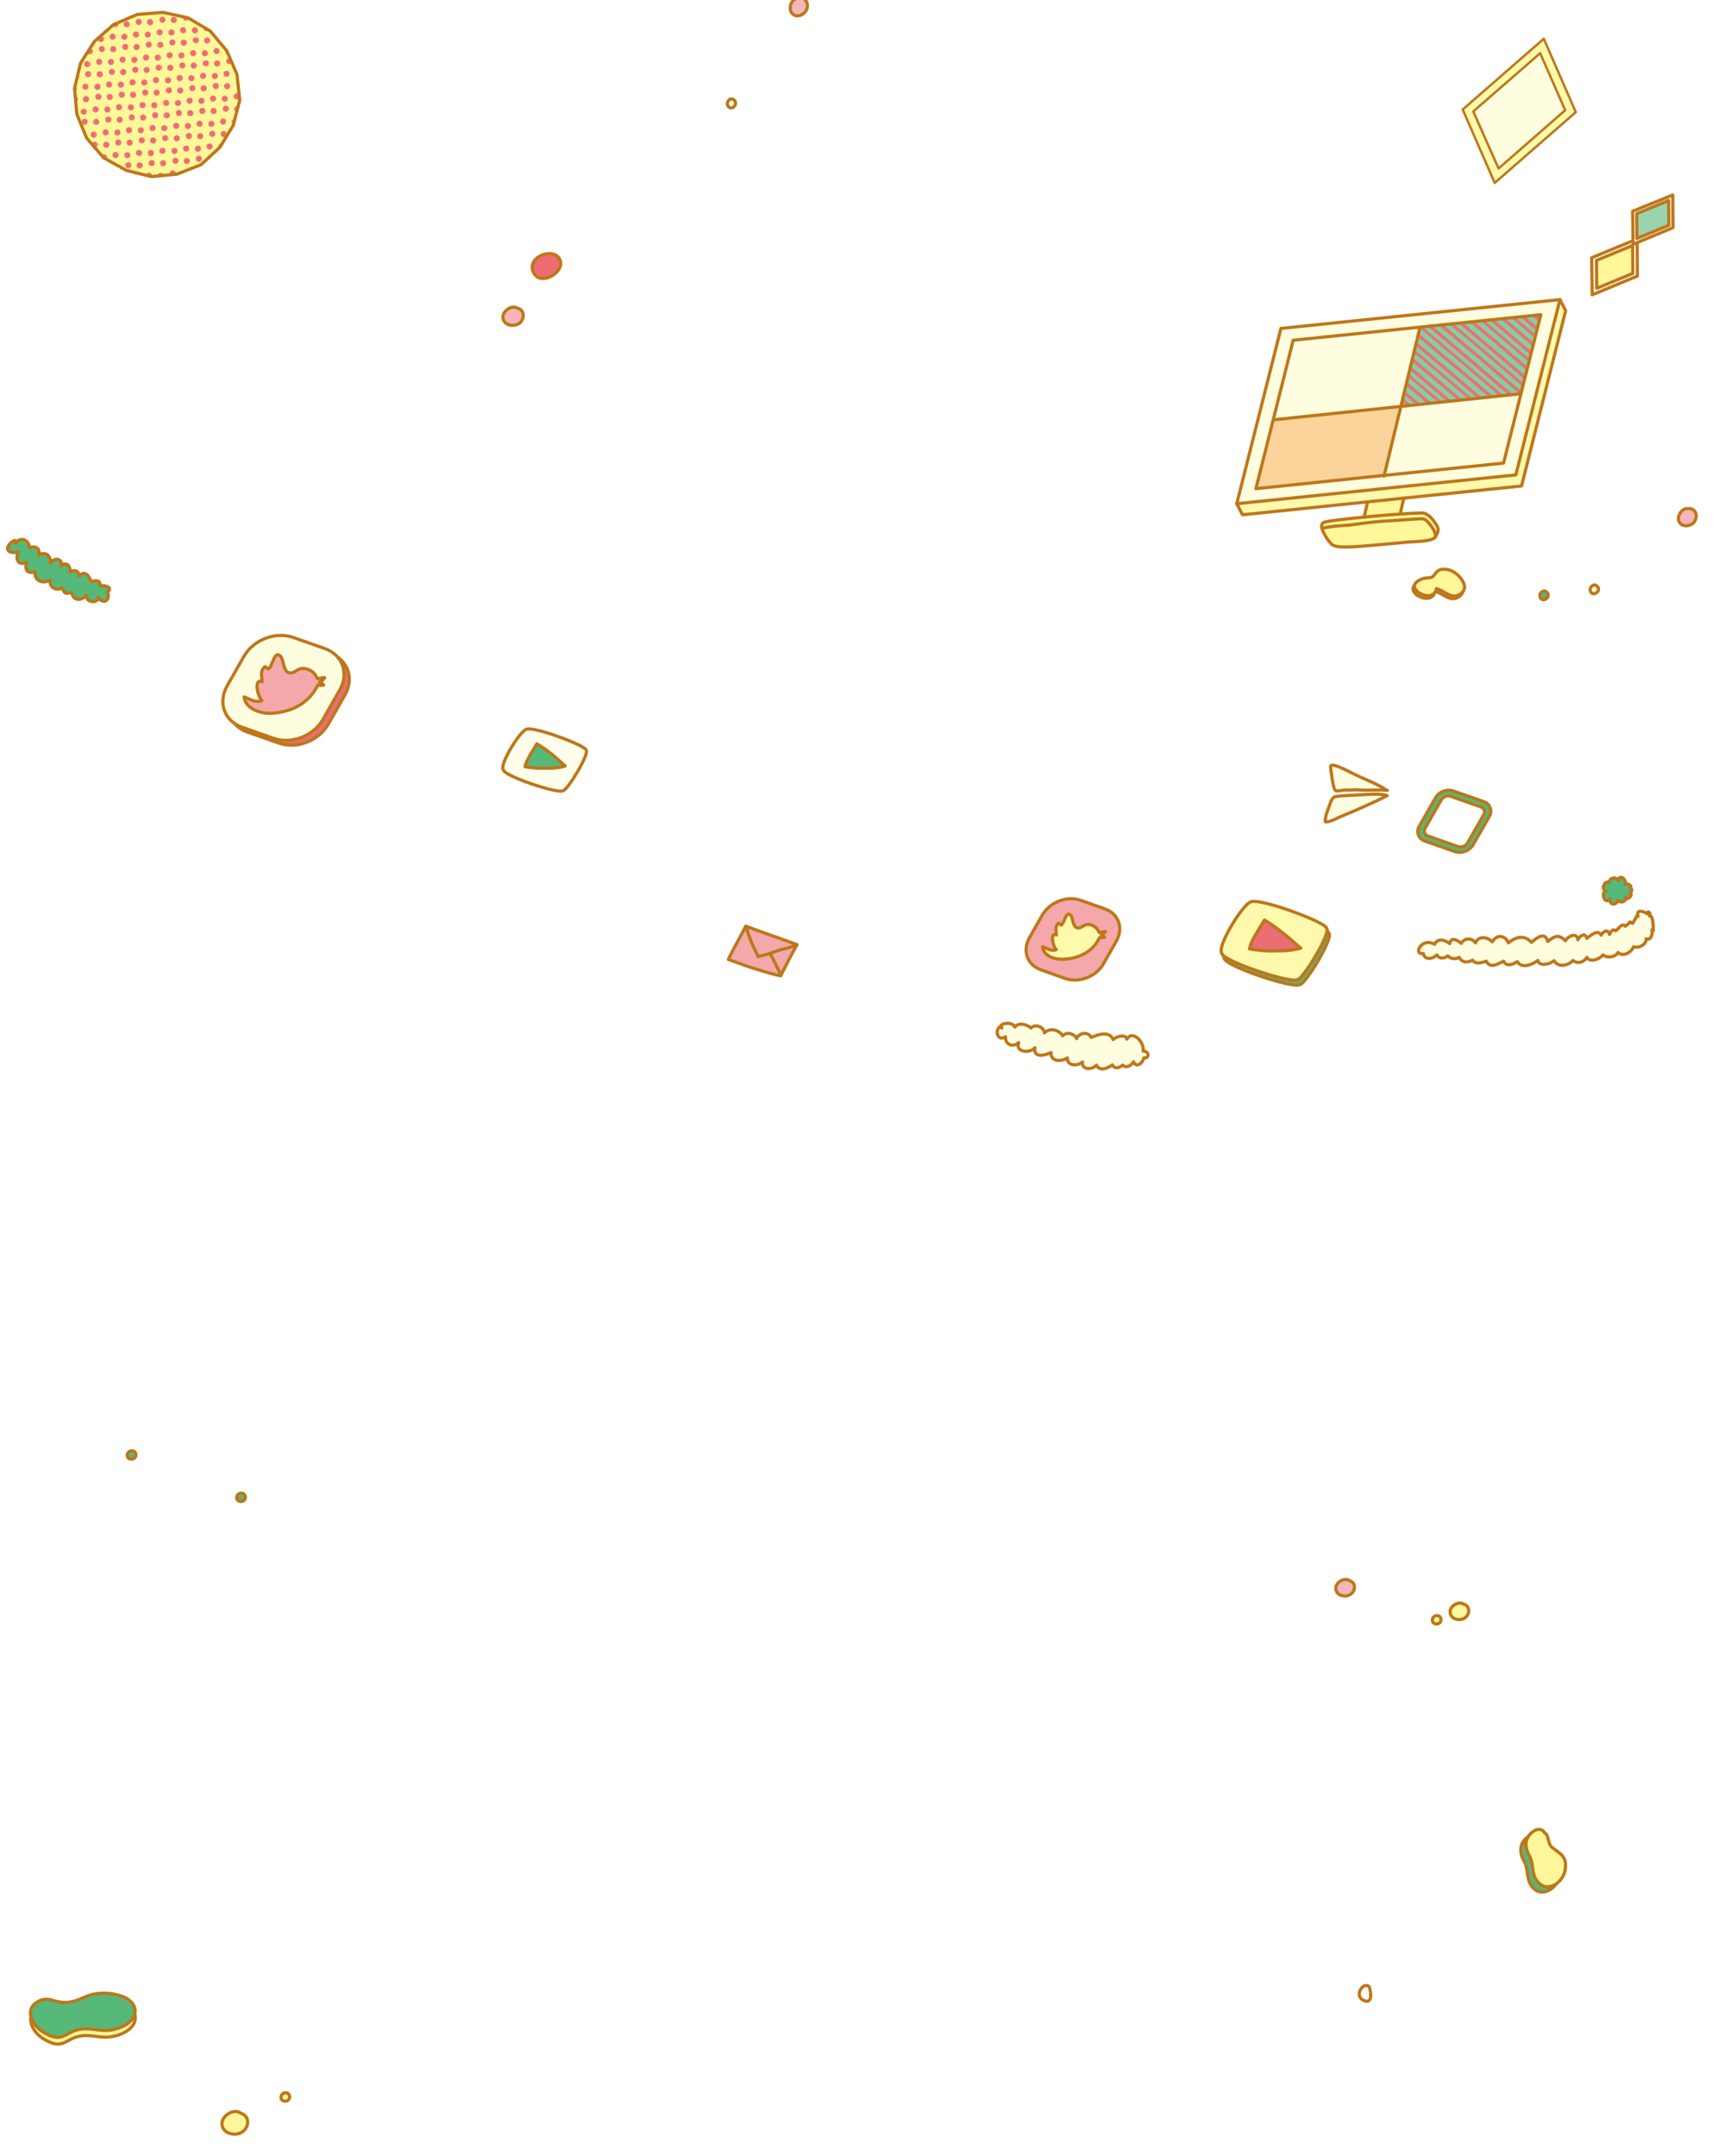 <svg xmlns="http://www.w3.org/2000/svg" xmlns:xlink="http://www.w3.org/1999/xlink" width="251.88mm" height="316.09mm" viewBox="0 0 714 896"><defs><style>.a,.s{fill:none;}.b,.c,.g{fill:#ec6d74;}.b{stroke:#ec6d74;stroke-width:1.5px;}.b,.d,.e,.f,.g,.h,.i,.j,.k,.l,.m,.n,.o,.s{stroke-linecap:round;stroke-linejoin:round;}.d,.o,.t{fill:#fff9ad;}.d,.e,.f,.g,.h,.i,.j,.k,.l,.m,.n,.o,.p,.s{stroke:#bd771a;}.e,.h,.u{fill:#fffde0;}.f{fill:#f5b6b9;}.f,.g,.h,.i,.j,.k,.l,.m,.n,.o,.p{stroke-width:1.32px;}.i,.q{fill:#fff799;}.j{fill:#56b879;}.k,.p{fill:#fff;}.l{fill:#99d4af;}.m{fill:#f4a8ab;}.n{fill:#fffdeb;}.p{stroke-miterlimit:10;}.r{fill:url(#a);}.s{stroke-width:1.32px;}.v{fill:#88cda1;}.w{fill:url(#b);}.x{fill:#fbd49b;}</style><pattern id="a" width="127.56" height="127.56" patternTransform="translate(-269.73 -95.83) rotate(-5.26) scale(0.23)" patternUnits="userSpaceOnUse" viewBox="0 0 127.56 127.56"><rect class="a" width="127.56" height="127.56"/><circle class="c" cx="109.79" cy="115.38" r="5.52"/><circle class="c" cx="130.18" cy="117.56" r="5.52"/><circle class="c" cx="109.79" cy="97.22" r="5.52"/><circle class="c" cx="131.15" cy="95.03" r="5.52"/><circle class="c" cx="67.27" cy="115.38" r="5.52"/><circle class="c" cx="87.66" cy="117.56" r="5.52"/><circle class="c" cx="67.27" cy="97.22" r="5.52"/><circle class="c" cx="88.63" cy="95.03" r="5.52"/><circle class="c" cx="24.75" cy="115.38" r="5.52"/><circle class="c" cx="45.14" cy="117.56" r="5.52"/><circle class="c" cx="24.75" cy="97.22" r="5.52"/><circle class="c" cx="46.11" cy="95.03" r="5.52"/><circle class="c" cx="2.62" cy="117.56" r="5.52"/><circle class="c" cx="3.59" cy="95.03" r="5.52"/><circle class="c" cx="95.62" cy="72.86" r="5.52"/><circle class="c" cx="116.01" cy="75.04" r="5.52"/><circle class="c" cx="95.62" cy="54.7" r="5.52"/><circle class="c" cx="116.98" cy="52.51" r="5.52"/><circle class="c" cx="53.1" cy="72.86" r="5.52"/><circle class="c" cx="73.49" cy="75.04" r="5.52"/><circle class="c" cx="53.1" cy="54.7" r="5.52"/><circle class="c" cx="74.46" cy="52.51" r="5.52"/><circle class="c" cx="10.58" cy="72.86" r="5.52"/><circle class="c" cx="30.97" cy="75.04" r="5.52"/><circle class="c" cx="10.58" cy="54.7" r="5.52"/><circle class="c" cx="31.94" cy="52.51" r="5.52"/><circle class="c" cx="123.96" cy="30.34" r="5.52"/><circle class="c" cx="123.96" cy="12.18" r="5.52"/><circle class="c" cx="81.45" cy="30.34" r="5.52"/><circle class="c" cx="101.84" cy="32.53" r="5.52"/><circle class="c" cx="81.45" cy="12.18" r="5.52"/><circle class="c" cx="102.81" cy="9.99" r="5.52"/><circle class="c" cx="38.93" cy="30.34" r="5.52"/><circle class="c" cx="59.32" cy="32.53" r="5.52"/><circle class="c" cx="38.93" cy="12.18" r="5.52"/><circle class="c" cx="60.29" cy="9.99" r="5.52"/><circle class="c" cx="-3.59" cy="30.34" r="5.52"/><circle class="c" cx="16.8" cy="32.53" r="5.52"/><circle class="c" cx="-3.59" cy="12.18" r="5.52"/><circle class="c" cx="17.77" cy="9.99" r="5.52"/></pattern><pattern id="b" width="56.69" height="62.91" patternTransform="matrix(0.21, -0.25, 3.68, 3.08, -899.58, -692.17)" patternUnits="userSpaceOnUse" viewBox="0 0 56.69 62.91"><rect class="a" width="56.69" height="62.91"/><path class="b" d="M52.78,125.47c2.85-1.53,5.31-6.65,6.64-9.54A40.84,40.84,0,0,0,63,101.07c.39-7.49.46-15.1-2.12-22.13-1.82-5-4.19-12.55-8.82-15.68H49.59c4.62,3.13,7,10.71,8.82,15.68,2.58,7,2.5,14.64,2.12,22.13a41,41,0,0,1-3.62,14.86c-1.33,2.89-3.8,8-6.64,9.54Z"/><path class="b" d="M42.59,125.47c3.31-1.79,5-5.94,6.48-9.19,5.4-12,5.08-25.59,1.57-37.73C49,73,46.9,66.64,41.91,63.26H39.25c2.52,0,5.35,6.83,6.14,8.64,4.58,10.48,6.78,22.77,4.28,34.43-1.23,5.74-4,16-9.75,19.14Z"/><path class="b" d="M24.43,125.47c2.85-1.53,5.32-6.65,6.65-9.54a41.25,41.25,0,0,0,3.62-14.86c.38-7.49.45-15.1-2.13-22.13-1.82-5-4.19-12.55-8.81-15.68H21.24c4.63,3.13,7,10.71,8.82,15.68,2.58,7,2.51,14.64,2.12,22.13a41,41,0,0,1-3.61,14.86c-1.33,2.89-3.8,8-6.65,9.54Z"/><path class="b" d="M33.88,125.47c3-1.59,4.69-5.44,6.07-8.3a42,42,0,0,0,4.2-16.1c.38-7.41.14-14.9-2.06-21.94-1.7-5.45-4-12.55-8.88-15.87H30.84c2.53,0,5.36,6.83,6.15,8.64a72.06,72.06,0,0,1,3.79,10.71c2.74,10.68,2.16,23-2.61,33.32-1.33,2.89-3.8,8-6.65,9.54Z"/><path class="b" d="M14.24,125.47c3.31-1.79,5-5.94,6.48-9.19,5.41-12,5.08-25.59,1.57-37.73C20.68,73,18.55,66.64,13.56,63.26H10.9c2.53,0,5.35,6.83,6.14,8.64,4.58,10.48,6.79,22.77,4.29,34.43-1.24,5.74-4,16-9.75,19.14Z"/><path class="b" d="M-3.91,125.47c2.84-1.53,5.31-6.65,6.64-9.54a41,41,0,0,0,3.62-14.86c.38-7.49.46-15.1-2.12-22.13C2.41,74,0,66.39-4.59,63.26H-7.1c4.62,3.13,7,10.71,8.82,15.68,2.58,7,2.5,14.64,2.12,22.13A41.25,41.25,0,0,1,.22,115.93c-1.33,2.89-3.8,8-6.65,9.54Z"/><path class="b" d="M5.54,125.47c3-1.59,4.69-5.44,6.07-8.3a42.13,42.13,0,0,0,4.19-16.1c.38-7.41.14-14.9-2.06-21.94-1.7-5.45-4-12.55-8.88-15.87H2.5c2.52,0,5.35,6.83,6.14,8.64a70.94,70.94,0,0,1,3.79,10.71c2.74,10.68,2.17,23-2.61,33.32-1.33,2.89-3.8,8-6.65,9.54Z"/><path class="b" d="M52.78,62.56C55.63,61,58.09,55.91,59.42,53A40.84,40.84,0,0,0,63,38.16c.39-7.49.46-15.1-2.12-22.13C59.1,11.06,56.73,3.48,52.1.35H49.59c4.62,3.13,7,10.71,8.82,15.68,2.58,7,2.5,14.64,2.12,22.13A41,41,0,0,1,56.91,53c-1.33,2.89-3.8,8-6.64,9.54Z"/><path class="b" d="M42.59,62.56c3.31-1.79,5-5.94,6.48-9.19,5.4-12,5.08-25.59,1.57-37.74C49,10.06,46.9,3.73,41.91.35H39.25C41.77.35,44.6,7.18,45.39,9,50,19.47,52.17,31.76,49.67,43.42c-1.23,5.74-4,16-9.75,19.14Z"/><path class="b" d="M24.43,62.56C27.28,61,29.75,55.91,31.08,53A41.25,41.25,0,0,0,34.7,38.16c.38-7.49.45-15.1-2.13-22.13-1.82-5-4.19-12.55-8.81-15.68H21.24c4.63,3.13,7,10.71,8.82,15.68,2.58,7,2.51,14.64,2.12,22.13A41,41,0,0,1,28.57,53c-1.33,2.89-3.8,8-6.65,9.54Z"/><path class="b" d="M33.88,62.56c3-1.59,4.69-5.44,6.07-8.3a42,42,0,0,0,4.2-16.1c.38-7.41.14-14.9-2.06-21.94-1.7-5.45-4-12.55-8.88-15.87H30.84C33.37.35,36.2,7.18,37,9A72.06,72.06,0,0,1,40.78,19.7c2.74,10.68,2.16,23-2.61,33.32-1.33,2.89-3.8,8-6.65,9.54Z"/><path class="b" d="M14.24,62.56c3.31-1.79,5-5.94,6.48-9.19,5.41-12,5.08-25.59,1.57-37.74C20.68,10.06,18.55,3.73,13.56.35H10.9C13.43.35,16.25,7.18,17,9c4.58,10.48,6.79,22.77,4.29,34.43-1.24,5.74-4,16-9.75,19.14Z"/><path class="b" d="M-3.91,62.56C-1.07,61,1.4,55.91,2.73,53A41,41,0,0,0,6.35,38.16c.38-7.49.46-15.1-2.12-22.13C2.41,11.06,0,3.48-4.59.35H-7.1C-2.48,3.48-.11,11.06,1.72,16c2.58,7,2.5,14.64,2.12,22.13A41.25,41.25,0,0,1,.22,53c-1.33,2.89-3.8,8-6.65,9.54Z"/><path class="b" d="M5.54,62.56c3-1.59,4.69-5.44,6.07-8.3a42.13,42.13,0,0,0,4.19-16.1c.38-7.41.14-14.9-2.06-21.94C12,10.77,9.76,3.67,4.86.35H2.5C5,.35,7.85,7.18,8.64,9A70.94,70.94,0,0,1,12.43,19.7c2.74,10.68,2.17,23-2.61,33.32C8.49,55.91,6,61,3.17,62.56Z"/><path class="b" d="M52.78-.35C55.63-1.89,58.09-7,59.42-9.89A40.84,40.84,0,0,0,63-24.75c.39-7.5.46-15.1-2.12-22.14-1.82-5-4.19-12.54-8.82-15.67H49.59c4.62,3.13,7,10.7,8.82,15.67,2.58,7,2.5,14.64,2.12,22.14A41,41,0,0,1,56.91-9.89c-1.33,2.89-3.8,8-6.64,9.54Z"/><path class="b" d="M42.59-.35c3.31-1.79,5-5.95,6.48-9.19,5.4-12,5.08-25.59,1.57-37.74C49-52.86,46.9-59.18,41.91-62.56H39.25c2.52,0,5.35,6.83,6.14,8.64C50-43.44,52.17-31.15,49.67-19.49c-1.23,5.74-4,16-9.75,19.14Z"/><path class="b" d="M24.43-.35C27.28-1.89,29.75-7,31.08-9.89A41.25,41.25,0,0,0,34.7-24.75c.38-7.5.45-15.1-2.13-22.14-1.82-5-4.19-12.54-8.81-15.67H21.24c4.63,3.13,7,10.7,8.82,15.67,2.58,7,2.51,14.64,2.12,22.14A41,41,0,0,1,28.57-9.89c-1.33,2.89-3.8,8-6.65,9.54Z"/><path class="b" d="M33.88-.35c3-1.59,4.69-5.44,6.07-8.31a41.87,41.87,0,0,0,4.2-16.09c.38-7.41.14-14.9-2.06-21.94-1.7-5.45-4-12.55-8.88-15.87H30.84c2.53,0,5.36,6.83,6.15,8.64a71.66,71.66,0,0,1,3.79,10.71c2.74,10.68,2.16,23-2.61,33.32-1.33,2.89-3.8,8-6.65,9.54Z"/><path class="b" d="M14.24-.35c3.31-1.79,5-5.95,6.48-9.19,5.41-12,5.08-25.59,1.57-37.74-1.61-5.58-3.74-11.9-8.73-15.28H10.9c2.53,0,5.35,6.83,6.14,8.64,4.58,10.48,6.79,22.77,4.29,34.43-1.24,5.74-4,16-9.75,19.14Z"/><path class="b" d="M-3.91-.35C-1.07-1.89,1.4-7,2.73-9.89A41,41,0,0,0,6.35-24.75c.38-7.5.46-15.1-2.12-22.14-1.82-5-4.2-12.54-8.82-15.67H-7.1c4.62,3.13,7,10.7,8.82,15.67,2.58,7,2.5,14.64,2.12,22.14A41.25,41.25,0,0,1,.22-9.89C-1.11-7-3.58-1.89-6.43-.35Z"/><path class="b" d="M5.54-.35c3-1.59,4.69-5.44,6.07-8.31A42,42,0,0,0,15.8-24.75c.38-7.41.14-14.9-2.06-21.94-1.7-5.45-4-12.55-8.88-15.87H2.5c2.52,0,5.35,6.83,6.14,8.64a70.56,70.56,0,0,1,3.79,10.71c2.74,10.68,2.17,23-2.61,33.32C8.49-7,6-1.89,3.17-.35Z"/></pattern></defs><polygon class="d" points="654.9 46.6 621.2 76 607.9 45.5 641.6 16.1 654.9 46.6"/><polygon class="e" points="650.5 45.8 622.8 70 612.3 46.3 640.1 22.1 650.5 45.8"/><path class="f" d="M214.9,128c-2.3-1.4-5.7,1.2-5.9,3.5-.2,3.6,4.5,4.7,7,2.7C218.1,132.4,218.1,128.7,214.9,128Z"/><path class="g" d="M227,105.5a8,8,0,0,0-4.9,2.8,4.82,4.82,0,0,0,1.4,6.9c3.7,2.1,10.9-2.6,9.3-7C231.9,105.7,229.4,105.1,227,105.5Z"/><path class="f" d="M331.1-.6c-2.4.4-3.4,4.1-2.1,5.9,1.9,2.7,6,.7,6.5-2.2C336,.6,333.8-2,331.1-.6Z"/><path class="h" d="M303.1,41.5c-2.1,1.6.3,4.9,2.2,2.5a1.75,1.75,0,0,0-2.1-2.7"/><path class="i" d="M607.4,242.8c-1.7-3.2-5.6-5.9-9.3-5-1.9.5-2.5,2.5-3.4,3-1.5.7-2.2.2-3.7.7-10.4,3.2,4.1,11.5,5.4,4.2,2.5.6,5.4,3.5,8.1,3,2.4-.5,4.3-2.6,3.3-5A6.31,6.31,0,0,1,607.4,242.8Z"/><path class="i" d="M608,241.7c-1.7-3.2-5.6-5.9-9.3-5-1.9.5-2.5,2.5-3.4,3-1.5.7-2.2.2-3.7.7-10.4,3.2,4.1,11.5,5.4,4.2,2.5.6,5.4,3.5,8.1,3,2.4-.5,4.3-2.6,3.3-5A7.93,7.93,0,0,0,608,241.7Z"/><path class="f" d="M701.5,211.4c-2.4-.4-4.5,2.9-3.8,5,1,3.1,5.5,2.5,6.8-.1C705.7,214.1,704.5,210.9,701.5,211.4Z"/><path class="j" d="M641.3,245.7c-2.5.9-1.1,4.8,1.3,3.1,1.9-1.3.2-3.5-1.2-3.2"/><path class="h" d="M662.2,243.2c-2.5.9-1.1,4.8,1.3,3.1,1.9-1.3.2-3.5-1.2-3.2"/><polygon class="k" points="680.5 114.7 661.7 122.5 661.5 107.1 680.4 99.3 680.5 114.7"/><polygon class="i" points="678.6 113.6 663.6 119.8 663.5 108.2 678.5 102 678.6 113.6"/><polygon class="k" points="695.3 94.6 678.7 101.5 678.5 87.8 695.2 81 695.3 94.6"/><polygon class="l" points="693.6 93.6 680.3 99.1 680.2 88.8 693.5 83.3 693.6 93.6"/><path class="g" d="M115.9,308.8l-13.1-4.6c-7.4-2.6-10.1-10.3-6.2-17.2l7-12.3c4-6.9,13.1-10.4,20.5-7.8l13.1,4.6c7.4,2.6,10.1,10.3,6.2,17.2l-7,12.3C132.4,307.9,123.2,311.4,115.9,308.8Z"/><path class="h" d="M113.7,306.8l-13.1-4.6c-7.4-2.6-10.1-10.3-6.2-17.2l7-12.3c4-6.9,13.1-10.4,20.5-7.8l13.1,4.6c7.4,2.6,10.1,10.3,6.2,17.2l-7,12.3C130.2,305.9,121,309.4,113.7,306.8Z"/><path class="m" d="M131.9,282a6.64,6.64,0,0,0-5.4-4.2c-2.5-.4-3.7,1.8-5.7,1.8-3.4,0-2.7-5.6-4.3-7-2.6-2.4-3.2,4.4-5,5.4-.3-.4-1.1-.6-1.3-1-2.4,1.9-1.2,4.2-1.3,6.3-3.7-1.5-1.6,6.7,0,7.8-2.5,1.1-5.3-.7-7.4-1.5.4,4.6,6.1,6.9,10.8,6.8,8.9-.3,16.2-4.3,19.7-11.6a20.9,20.9,0,0,0,2.5-.1,3,3,0,0,0-1.7-1.2,4.89,4.89,0,0,0,2.1-1.9C134.3,281.4,133.3,281.9,131.9,282Z"/><path class="j" d="M37.8,241.6c-.9-2.7-2.6-4.6-4.9-2.3h0c-.3-2.1-1.5-2.7-3.8-1.7.2-2.5-1.7-4.5-3.7-2.3.8-2.8-2.2-4.1-4.5-1.4.3-3.2-2.2-4.9-4.9-3.2.8-2.6-.9-4.1-3.7-3.1-.3-3.3-3.8-4.8-5.8-1.9-.3-.3.5-1.2-.6-1.1a5.47,5.47,0,0,0-2.6,2.6,1.58,1.58,0,0,0,1.1,2.2,5.36,5.36,0,0,0,3.3-.1c-1.6,3-.1,6,3.4,4.3h0c-1,3.1.3,5.1,3.5,3.9-.5,3.9,3.1,5.2,6.2,3.6-.2,3.1,2.2,4.4,5.1,3.3,1.1,2.5,1.1,2.3,3.9,1.9.8,3.5,3.8,3.5,6.1,1.1-.1.1.3,1.3.3,1.4.4.9,1.9,1.2,2.7,1.2s2.3-.8,1.8-1.9a2.75,2.75,0,0,0,2.9,1.7c1.6-.4,1.6-2.5,1.1-3.7-.1-.2.6-.7.7-.9.6-1.4-1.6-1.7-2.4-1.8a6.15,6.15,0,0,1-1.4-.1c0-.6-.1-1.5-.7-1.8C40,241.1,38.6,241.6,37.8,241.6Z"/><path class="n" d="M233.9,328.6c-2.3,1.3-24.6-6.2-24.7-8.7-1.8-2,6.9-16.3,9.7-16.9,3.5-1.1,24.7,6.9,24.7,8.7C245.1,313.1,235.8,328.6,233.9,328.6Z"/><path class="j" d="M223.1,309.1c-1.6,2.8-4.3,6.6-4.9,9.5a41.7,41.7,0,0,0,9.4.6,22.18,22.18,0,0,0,7.3-.9C231.5,315.3,228.8,312.5,223.1,309.1Z"/><path class="h" d="M576.5,330.6c-2.8-1-8.1-.5-11.6-.3-3.1.2-7.4.3-9.8.7-1.7.3-2.2,2.8-2.9,4.6s-1.6,4.2-1.4,5.9c2.1.2,4.9-1.6,6.9-2.4,3-1.2,6-2.5,8.9-3.8S574,332,576.5,330.6Z"/><path class="h" d="M575.5,327.8c-3.9-2.4-8.6-4.1-12.9-6.2-1.5-.7-9.8-5.4-9.6-2.9.1,1.3,1,8.9,1.9,9.7.6.6,3.1-.1,4.1-.1,2.1.1,4.3-.2,6.3,0,3.8.2,7.6-.2,11.3.1"/><path class="h" d="M475.1,436.8c.6-3.6-4.3-9-6.8-5-.2-2-4-1.4-5.7.2-1.5-3.8-6.3-2.1-9.1-.9-1.3-2.6-4.8-1.9-6.1.3,0,.3.1.3.1,0-1.3-1.9-4-2.8-5.9-1-1.5-2.6-5.4-3.4-7.6-1.2,0-2.5-3.9-3.9-5.5-2-1.9-1.7-5.3-2.4-6.7-.4-1.3-2.9-7.7-1.2-5.4.4,0,0-.3-.8-.5-.7-2.8,1.4-1.3,6.6,2,4.3-.3,3.2,3.1,4.7,5.5,2.4-1.8,4,4.6,4.7,6.7,2.2-.7,4.4,4.2,3.2,6.7,2-.2,3.9,4.3,3.9,6.8,2.2-.2,3.5,4.3,3.5,6.3,1.7-.4,3.5,4.1,3.3,5.8,1.3,1.2,2.8,4.8,1.3,6.6-.1.8,1.7,2.8,1.5,4.2.1,1.6,1.4,3.6.3,4.6-1.4,1.1,2.7,3.7.8,4.3-1.6C477.7,440,477.8,436.7,475.1,436.8Z"/><path class="m" d="M309.9,384.9c-2.4,4.8-5.3,9.7-7.2,13.8,3.2,1.1,7.6,2.8,10.9,3.8,3.5,1.1,7.5,2.3,10.8,3,2.1-3.9,4.3-8.6,6.7-12.6a12.43,12.43,0,0,1-4-1.6,65.49,65.49,0,0,0-7.4-2.7C316.5,387.6,313.9,386.3,309.9,384.9Z"/><path class="m" d="M309.9,384.9c.5,1.2,1.6,4.8,2.4,6.6,1.1,2.6,2,4.2,2.8,6a51.11,51.11,0,0,0,7.6-2.3c1.7-.6,7.1-1.7,8.5-2.7Z"/><path class="l" d="M320,396.1c1.6,3,3.2,6.2,4.6,9.2"/><path class="m" d="M442.7,406.6,432.6,403c-5.7-2-7.8-7.9-4.8-13.3l5.4-9.5c3.1-5.3,10.2-8.1,15.9-6.1l10.1,3.6c5.7,2,7.8,7.9,4.8,13.3l-5.4,9.5C455.5,405.9,448.4,408.6,442.7,406.6Z"/><path class="o" d="M456.8,387.5a5.06,5.06,0,0,0-4.2-3.3c-1.9-.3-2.9,1.4-4.4,1.4-2.6,0-2.1-4.3-3.3-5.4-2-1.8-2.4,3.4-3.9,4.2-.2-.3-.8-.5-1-.8-1.8,1.5-.9,3.2-1,4.9-2.9-1.2-1.2,5.2,0,6.1-1.9.9-4.1-.6-5.7-1.2.3,3.6,4.7,5.4,8.4,5.2,6.9-.2,12.6-3.3,15.3-9a14.08,14.08,0,0,0,2-.1,3,3,0,0,0-1.3-.9,5,5,0,0,0,1.7-1.5A16.63,16.63,0,0,0,456.8,387.5Z"/><path class="j" d="M604.7,353.9l-12.5-4.4a4.21,4.21,0,0,1-2.3-6.3l6.7-11.7a6.42,6.42,0,0,1,7.5-2.8l12.5,4.4a4.21,4.21,0,0,1,2.3,6.3l-6.7,11.7A6.74,6.74,0,0,1,604.7,353.9Zm-1.8-23a3.43,3.43,0,0,0-3.9,1.5l-6.7,11.7a2.19,2.19,0,0,0,1.2,3.3l12.5,4.4a3.43,3.43,0,0,0,3.9-1.5l6.7-11.7a2.19,2.19,0,0,0-1.2-3.3Z"/><path class="j" d="M540.1,409.2c-2.9,1.6-31.2-7.8-31.3-11-2.3-2.5,8.8-20.7,12.2-21.4,4.4-1.4,31.4,8.7,31.3,11C554.3,389.6,542.5,409.3,540.1,409.2Z"/><path class="o" d="M539.1,407.1c-2.9,1.6-31.2-7.8-31.3-11-2.3-2.5,8.8-20.7,12.2-21.4,4.4-1.4,31.4,8.7,31.3,11C553.3,387.5,541.5,407.1,539.1,407.1Z"/><path class="g" d="M525.5,382.3c-2,3.5-5.5,8.3-6.2,12a52.68,52.68,0,0,0,12,.8,32,32,0,0,0,9.3-1.1C536.1,390.2,532.6,386.7,525.5,382.3Z"/><path class="j" d="M675.6,367.6c.4-2.2-2.4-4.5-3.1-1.8a2,2,0,0,0-3.7.8c-2.1-.7-3.5,2.9-1.3,3.8-2.2-.3-1,5.9,1.7,3.2-.5,2.4,2.5,2.9,3.1.6,1.3,1.2,3.6.6,3.4-1.5v.8c1.9.1,3-2.4,1.5-2.5,1.2-.3,1.2-1.5.3-2.4.6-.4-.1-.8-1-1.3"/><path class="h" d="M684.5,379.7c-1.6-1.1-4.6-2-3.7,1.1-.2,0-.2-.4-.6-.2a18.69,18.69,0,0,1-1.7,3.1c-.3-.2-.8-.4-1.1-.6-.4.9-1.3,1.2-1.9,1.8-1.6-1.6-2.7,1.2-4.1,1.9-.9-1-1.9.1-2.5,1.5-.6-2.3-2.5-1.4-3.5.3-1.3-2.7-4.4.3-5.9,1.3-.8-2.5-2.8-1.1-3.7.6-.5-3.2-4-1.6-5.2.4-3-2.8-4.2-2-7.4.3-1-4.3-4.7-1.4-6.7.4-2.9-3.2-6.4-2.4-9.6.2-1.4-3.3-4.9-3.6-6.7-.4-1.9-2.1-5.7-2.7-7,.4a3.42,3.42,0,0,0-5.9.2c-1.5-1.2-4.2-3-4.8.1-1.9-1.5-4.9-2.5-6.3.3-5.5-3.1-9,4.6-4.7,3.8.7,3,4,2.3,5.7.6,1,1.8,3,1.5,4.5.4a3.77,3.77,0,0,0,4.7.6c1.3,2.3,3.4,2.3,5.6,1.2,1.5,1.9,3.7,1,5.7.4,1.7,3.3,4.8,1.1,7.2,0,1.1,2.5,4,1.3,5.7.2,1.9,3.1,6.3,1.2,8.5-.5.8,2.8,5.2,1.4,6.8.1,1.7,3,5.8,2.1,7.9-.1,1.7,1.6,4.6.7,5.7-1.3,1.3,2.4,5.4.7,6.7-1,1.7,1.4,5.1,1,6.3-1,1.9,2,5.6-.1,6.4-2.4,2.1.8,5.5-.9,5.2-3.3,2,.9,2.9-2,2.4-3.6.2,0,.2.2.6.2-.1-1.8.1-5.6-1.5-6.5a.45.45,0,0,0,0,.5C686.2,379.4,684.6,378.1,684.5,379.7Z"/><path class="i" d="M608.3,666.6c-2-1.4-5.3.6-5.6,2.7-.5,3.3,3.7,4.7,6.1,3C610.9,670.9,611.2,667.4,608.3,666.6Z"/><path class="i" d="M100,878.1c-2.7-2-7.2.8-7.7,3.7-.7,4.4,5.1,6.4,8.4,4.1C103.6,884,104,879.3,100,878.1Z"/><path class="i" d="M597.5,671.4c-2.6-.4-3.2,3.7-.2,3.4a1.75,1.75,0,0,0,.4-3.4"/><path class="f" d="M560.8,656.8c-2-1.4-5.3.6-5.6,2.7-.5,3.3,3.7,4.7,6.1,3C563.4,661.1,563.7,657.7,560.8,656.8Z"/><path class="j" d="M100.6,620.5c-2.6-.4-3.2,3.7-.2,3.4a1.75,1.75,0,0,0,.4-3.4"/><path class="j" d="M55.1,602.9c-2.6-.4-3.2,3.7-.2,3.4a1.75,1.75,0,0,0,.4-3.4"/><path class="j" d="M639.8,763.9c-1.6-2.7-4.6-1.3-6.2.6-2.4,2.9-1.8,6.1-.1,9.1s.8,6.8,2.8,9.8c3.8,6,11.2,1.5,12-4.3.8-5.5-1.9-6.4-5.3-9.1C640.8,768.3,641.6,764.6,639.8,763.9Z"/><path class="i" d="M642,761.7c-1.6-2.7-4.6-1.3-6.2.6-2.4,2.9-1.8,6.1-.1,9.1s.8,6.8,2.8,9.8c3.8,6,11.2,1.5,12-4.3.8-5.5-1.9-6.4-5.3-9.1C643,766.1,643.8,762.4,642,761.7Z"/><path class="p" d="M569.3,825.8c-2.6-2.8-6.3,3.1-3.2,5.1,4.6,2.9,3.8-3.5,2.8-5.5"/><path class="i" d="M119,869.7c-2.6-.4-3.2,3.7-.2,3.4a1.75,1.75,0,0,0,.4-3.4"/><path class="i" d="M51.6,832.6a22.62,22.62,0,0,0-12.3-1.3c-4.4.8-7,3.4-12.1,3.5s-7.2-3-12,.2-1.7,9.3,2.5,12c8.5,5.4,9.2.2,15.6-.9,4.4-.8,8.1.9,12.6.3,6-.8,10.8-4.3,10.3-8.5C55.9,835.6,54.1,833.8,51.6,832.6Z"/><path class="j" d="M51.6,829.9a22.62,22.62,0,0,0-12.3-1.3c-4.4.8-7,3.4-12.1,3.5-5.3.1-7.3-3.1-12.1.1s-1.7,9.3,2.5,12c8.5,5.4,9.2.2,15.6-.9,4.4-.8,8.1.9,12.6.3,6-.8,10.8-4.3,10.3-8.5C55.9,832.9,54.1,831.1,51.6,829.9Z"/><polygon class="q" points="91.58 61.32 83.38 68.23 73.49 72.3 62.83 73.6 52.32 71.15 43.21 65.43 36.01 57.42 32.08 47.42 30.99 36.74 33.39 26.24 39.17 17.2 47.21 10.15 57.03 5.83 67.73 5.15 78.19 7.42 87.25 13.11 94.4 21.07 98.57 30.95 99.31 41.63 97.18 52.13 91.58 61.32"/><polygon class="r" points="91.41 61.18 83.51 68.46 73.51 72.37 62.84 73.38 52.47 70.79 43.08 65.58 36.03 57.41 31.94 47.45 30.98 36.74 33.45 26.27 39.22 17.24 47.23 10.18 57.07 5.99 67.73 5.13 78.19 7.42 87.42 12.91 94.28 21.14 98.5 30.97 99.64 41.65 96.95 52.04 91.41 61.18"/><polygon class="s" points="91.41 61.18 83.51 68.46 73.51 72.37 62.84 73.38 52.47 70.79 43.08 65.58 36.03 57.41 31.94 47.45 30.98 36.74 33.45 26.27 39.22 17.24 47.23 10.18 57.07 5.99 67.73 5.13 78.19 7.42 87.42 12.91 94.28 21.14 98.5 30.97 99.64 41.65 96.95 52.04 91.41 61.18"/><polygon class="t" points="584.53 202.02 583.41 206.99 568.36 208.55 569.48 203.59 584.53 202.02"/><path class="q" d="M594.05,217.57c-1.63-1.92-2.06-2.13-4.67-1.95-4.48.3-9,.63-13.45.89s-8.69.82-13,1.42-9.17.5-13.37,1.61l-.12,0c-.39-1.56.17-2.31,1.24-2.64,1.58-.49,8.58-1.31,16.3-2.06l-.28,1.23,15-1.34.27-1.16c4-.27,7-.44,8.13-.38,3.14-.7,6,3,7.45,5.89.74,1.48-.67,3.51-1,4.07C597.19,221.94,595.2,218.9,594.05,217.57Z"/><path class="u" d="M575.28,197.55l49.59-5.11L632,164l8.35-33.2-50.25,5.17-52.68,5.45-8.25,32.89L522,203.06Zm-5.8,6L514,209.31l20.7-68.24L648.31,124.5,630,197.34,584.53,202l.41-1.83-15,1.33Z"/><path class="q" d="M594.05,217.57c1.15,1.33,3.14,4.37,2.46,5.62-1.12,1.85-9,1.85-11.7,2.1-25.85,2.39-30,2.93-32.07.11a18.94,18.94,0,0,1-3.34-5.82l.12,0c4.2-1.11,9-1,13.37-1.61s8.68-1.15,13-1.42,9-.59,13.45-.89C592,215.44,592.42,215.65,594.05,217.57Z"/><polygon class="t" points="516.38 213.91 514 209.31 569.48 203.59 568.36 208.55 516.38 213.91"/><polygon class="u" points="534.7 141.06 514 209.31 532.34 136.47 648.32 124.5 534.7 141.06"/><path class="q" d="M581.65,214.77l-15,1.34.28-1.23c5.15-.49,10.61-1,15-1.27Z"/><path class="q" d="M581.92,213.61c-4.37.3-9.83.78-15,1.27l1.42-6.33,15-1.56Z"/><polygon class="u" points="584.53 202.02 569.48 203.59 569.95 201.52 584.94 200.19 584.53 202.02"/><polygon class="t" points="650.68 129.09 632.36 201.94 583.41 206.99 584.53 202.02 629.98 197.34 648.32 124.5 650.68 129.09"/><polygon class="v" points="640.37 130.76 632.02 163.96 631.05 163.72 582.21 168.87 590.13 136.09 590.12 135.93 640.37 130.76"/><polygon class="w" points="640.37 130.76 632.02 163.96 631.05 163.72 582.21 168.87 590.13 136.09 590.12 135.93 640.37 130.76"/><polygon class="u" points="632.02 163.96 624.87 192.44 575.28 197.54 582.21 168.87 631.05 163.72 632.02 163.96"/><polygon class="u" points="590.12 135.93 590.13 136.09 582.21 168.87 529.64 174.4 529.19 174.27 537.44 141.38 590.12 135.93"/><polygon class="x" points="582.21 168.87 575.28 197.54 521.95 203.06 529.19 174.27 529.64 174.4 582.21 168.87"/><line class="s" x1="583.41" y1="206.99" x2="581.92" y2="213.61"/><line class="s" x1="566.94" y1="214.88" x2="568.36" y2="208.55"/><polyline class="s" points="648.32 124.5 650.68 129.09 632.36 201.94 583.41 206.99 568.36 208.55 516.38 213.91 514 209.31"/><polygon class="s" points="648.32 124.5 629.98 197.34 584.53 202.02 569.48 203.59 514 209.31 532.34 136.47 648.32 124.5"/><path class="s" d="M590.05,213.23c-1.11-.06-4.17.11-8.13.38-4.37.3-9.83.78-15,1.27-7.72.75-14.72,1.57-16.3,2.06-1.07.33-1.63,1.08-1.24,2.64a18.94,18.94,0,0,0,3.34,5.82c2.09,2.82,6.22,2.28,32.07-.11,2.69-.25,10.58-.25,11.7-2.1.32-.56,1.73-2.59,1-4.07-1.47-2.92-4.31-6.59-7.45-5.89"/><path class="s" d="M549.52,219.54c4.2-1.11,9-1,13.37-1.61s8.68-1.15,13-1.42,9-.59,13.45-.89c2.61-.18,3,0,4.67,1.95,1.15,1.33,3.14,4.37,2.46,5.62"/><polygon class="s" points="632.02 163.96 624.87 192.44 575.28 197.54 521.95 203.06 529.19 174.27 537.44 141.38 590.12 135.93 640.37 130.76 632.02 163.96"/><polyline class="s" points="590.13 136.09 582.21 168.87 575.28 197.54 575.21 197.86"/><polyline class="s" points="529.64 174.4 582.21 168.87 631.05 163.72"/></svg>